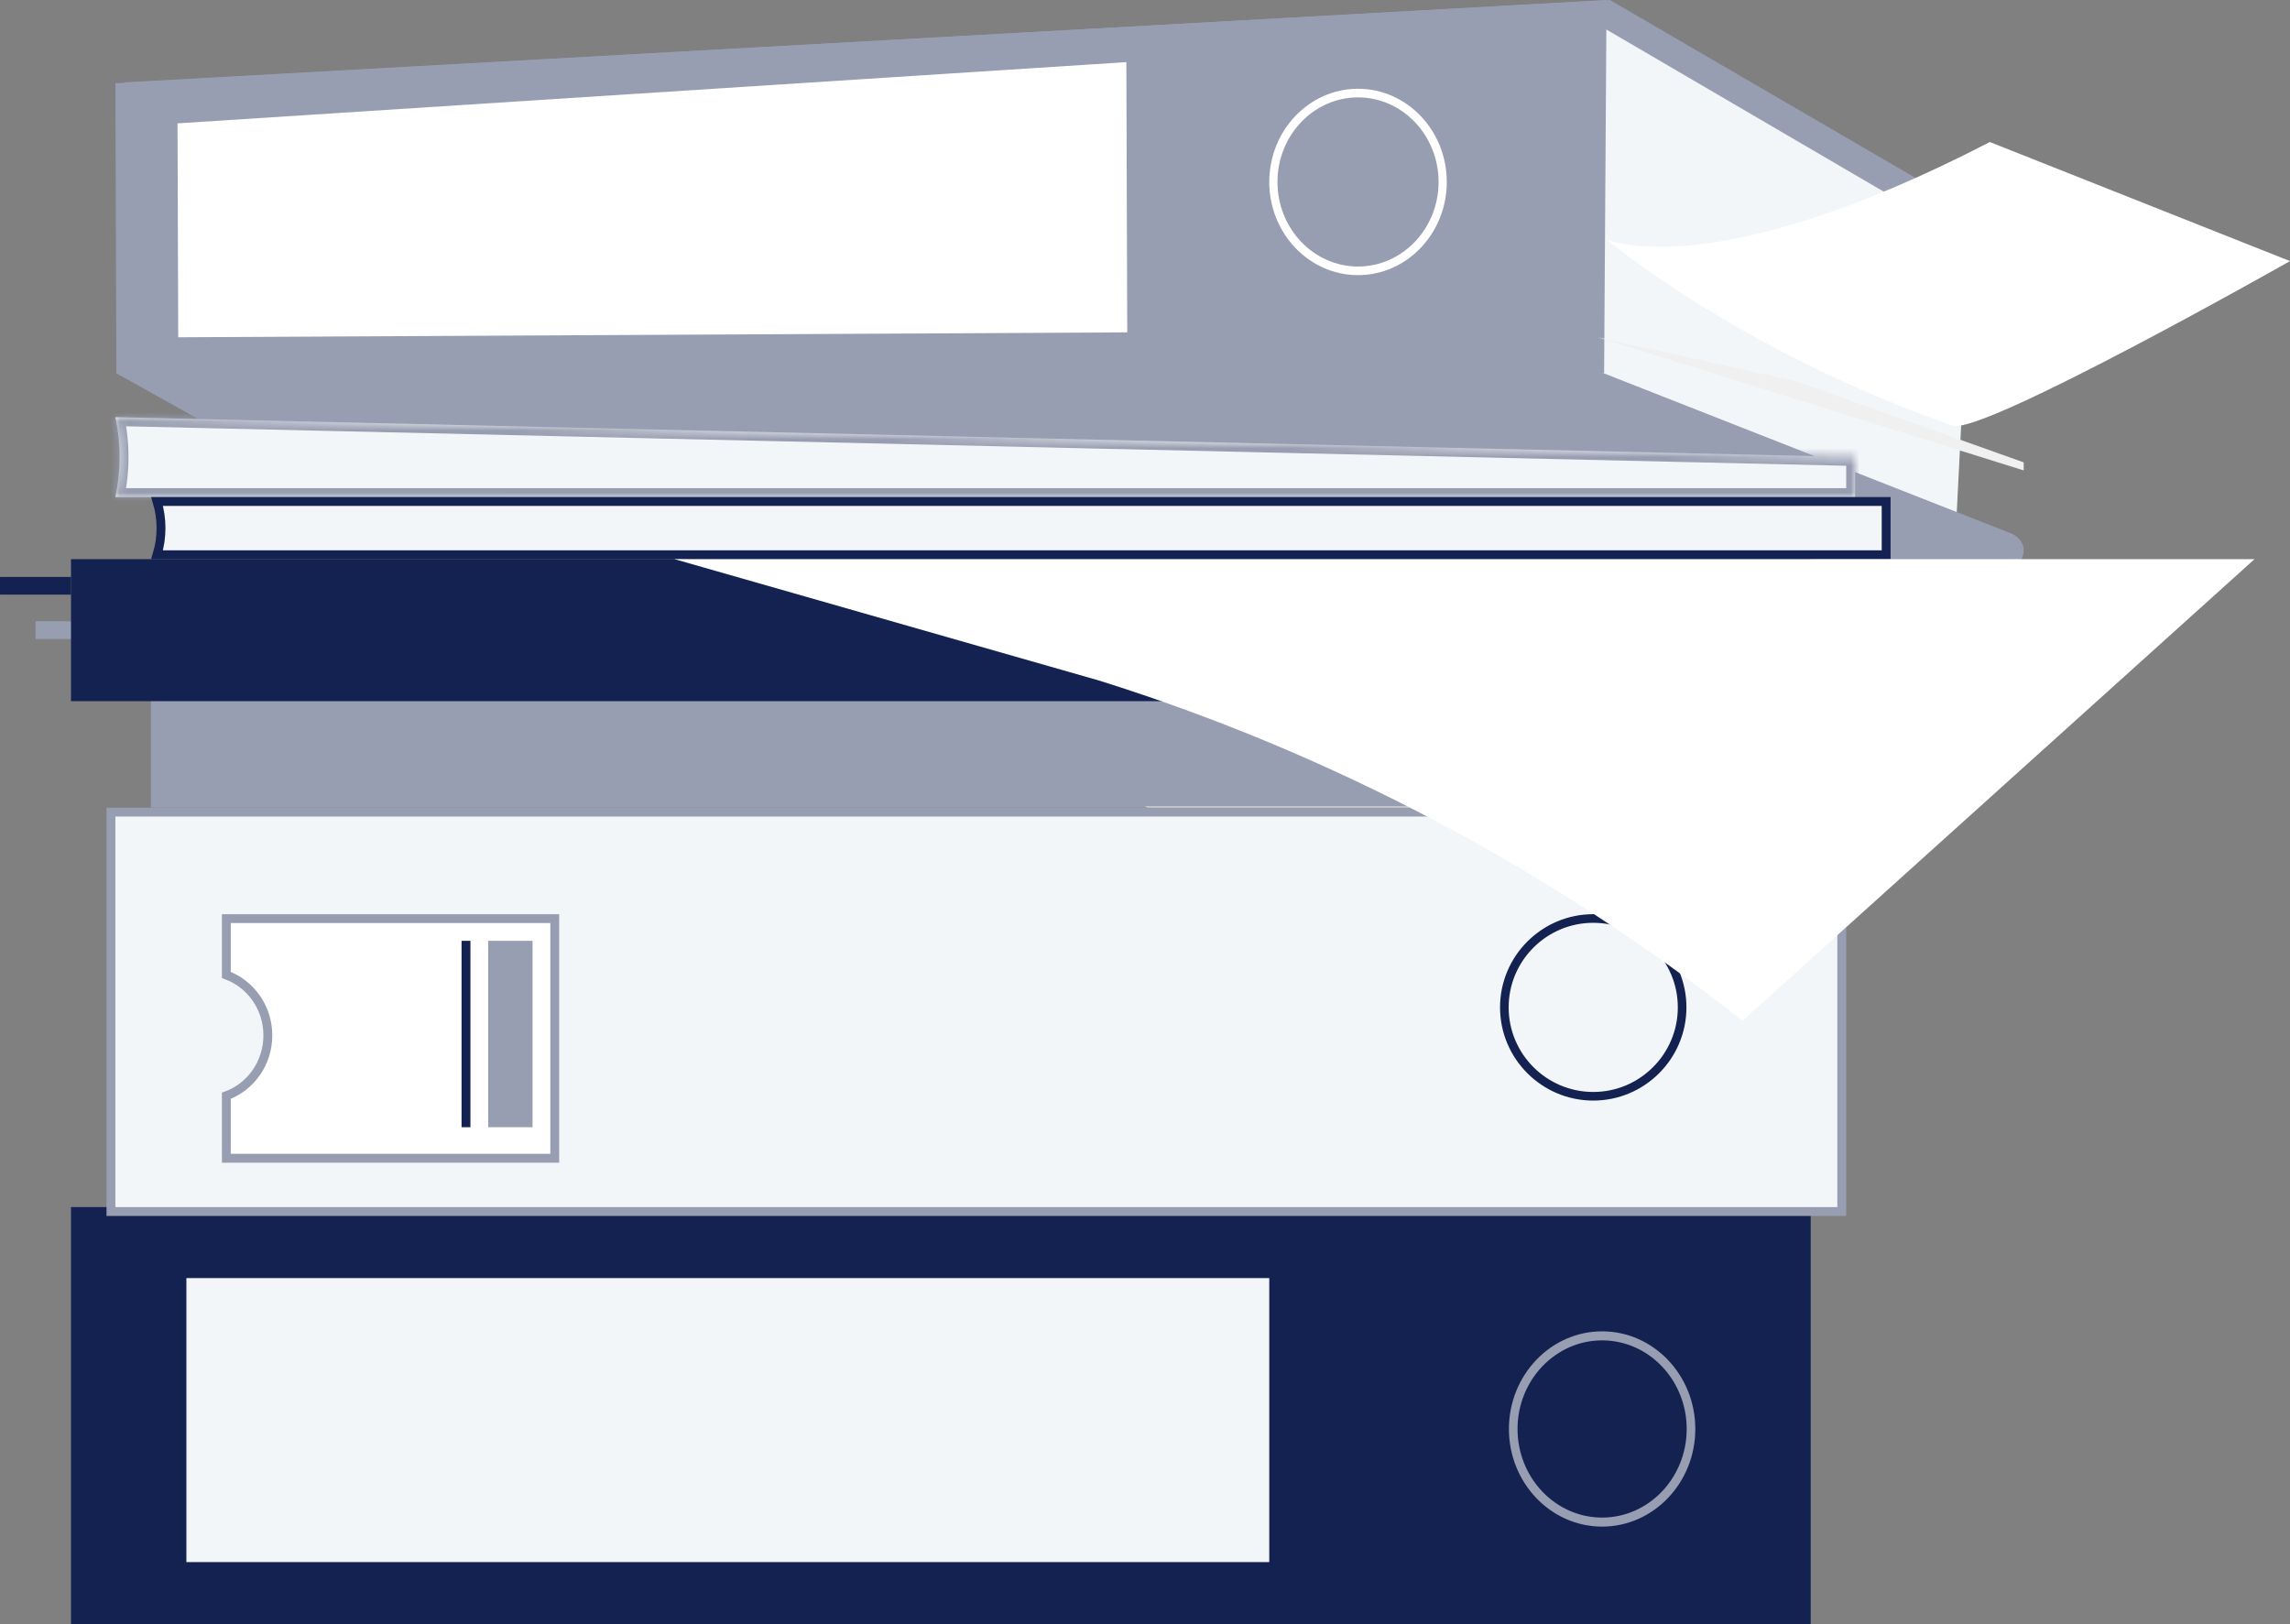 <svg width="258" height="183" viewBox="0 0 258 183" fill="none" xmlns="http://www.w3.org/2000/svg">
<rect x="0" y="0" width="258" height="183" fill="#808080" stroke="none"/>
<path d="M8 67H0.061L0 66.957V65.043L0.061 65H8V67Z" fill="#142251"/>
<path d="M10 72H4.046L4 71.957V70.043L4.046 70H10V72Z" fill="#989EB1"/>
<path d="M181.381 0L234.614 30.997C237.388 32.767 235.62 36 232.632 36L31.127 31.718L14 9.283L181.381 0Z" fill="#989EB1"/>
<path d="M178.766 44.518L177 1L222 27.304L220.39 59L178.766 44.518Z" fill="#F3F6F9"/>
<path d="M180.543 42L226.51 60.073C228.909 61.019 228.251 64.118 225.68 63.996L36.348 55.023L13 42H180.543Z" fill="#989EB1"/>
<path d="M181 0L13 9.383L13.109 42H180.726L181 0Z" fill="#989EB1"/>
<path d="M20.079 38L20 13.899L126.899 7L127 37.448L20.079 38Z" fill="white"/>
<path d="M8 183H204V136H8V183Z" fill="#142251"/>
<path d="M12.5 136.5H207.5V91.5H12.5V136.5Z" fill="#F3F6F9" stroke="#989EB1"/>
<path d="M17 91H212V75H17V91Z" fill="#989EB1"/>
<path d="M8 79H204V63H8V79Z" fill="#142251"/>
<mask id="path-12-inside-1_0_5638" fill="white">
<path d="M209 56H13C13.636 53.046 13.636 49.953 13 47L209 51.5V56Z"/>
</mask>
<path d="M209 56H13C13.636 53.046 13.636 49.953 13 47L209 51.5V56Z" fill="#F3F6F9"/>
<path d="M13 56V57H11.762L12.022 55.79L13 56ZM13 47L12.022 47.211L11.756 45.971L13.023 46L13 47ZM209 51.5L209.023 50.5L210 50.522V51.5H209ZM209 57H13V55H209V57ZM12.022 55.79C12.628 52.974 12.628 50.025 12.022 47.211L13.978 46.789C14.643 49.881 14.643 53.118 13.978 56.21L12.022 55.79ZM13.023 46L209.023 50.5L208.977 52.499L12.977 48L13.023 46ZM210 51.5V56H208V51.5H210Z" fill="#989EB1" mask="url(#path-12-inside-1_0_5638)"/>
<path d="M17.697 56.5C18.288 58.463 18.288 60.537 17.697 62.5H212.5V56.5H17.697Z" fill="#F3F6F9" stroke="#142251"/>
<path d="M143 176H21V144H143V176Z" fill="#F3F6F9"/>
<path d="M180.5 151.017C175.246 151.017 170.971 155.496 170.971 161C170.971 166.504 175.246 170.983 180.5 170.983C185.755 170.983 190.029 166.504 190.029 161C190.029 155.496 185.755 151.017 180.5 151.017ZM180.5 172C174.71 172 170 167.066 170 161C170 154.934 174.71 150 180.5 150C186.29 150 191 154.934 191 161C191 167.066 186.29 172 180.5 172Z" fill="#989EB1"/>
<path d="M179.5 103.971C174.245 103.971 169.971 108.246 169.971 113.5C169.971 118.754 174.245 123.029 179.5 123.029C184.755 123.029 189.029 118.754 189.029 113.5C189.029 108.246 184.755 103.971 179.5 103.971ZM179.5 124C173.71 124 169 119.29 169 113.5C169 107.71 173.71 103 179.5 103C185.29 103 190 107.71 190 113.5C190 119.29 185.29 124 179.5 124Z" fill="#142251"/>
<path d="M153 10.971C147.996 10.971 143.925 15.246 143.925 20.5C143.925 25.755 147.996 30.029 153 30.029C158.004 30.029 162.075 25.755 162.075 20.5C162.075 15.246 158.004 10.971 153 10.971ZM153 31C147.486 31 143 26.29 143 20.5C143 14.711 147.486 10 153 10C158.514 10 163 14.711 163 20.5C163 26.29 158.514 31 153 31Z" fill="white"/>
<path d="M181 26.966C181 26.966 192.604 32.357 224.181 16L258 29.417C258 29.417 223.268 49.096 219.997 47.952C195.814 39.491 181 26.966 181 26.966Z" fill="white"/>
<path d="M202.43 42.983L228 52.095V53L180 38L202.43 42.983Z" fill="#F0F0F0"/>
<path d="M171 91H129.279C129.18 90.943 129.081 90.886 128.981 90.828H170.592C170.728 90.885 170.865 90.943 171 91ZM77.603 63.035H76.073C76.024 63.012 76 63 76 63C76.526 63.004 77.06 63.016 77.603 63.035Z" fill="#CCCCCC"/>
<path d="M196.313 115C174.599 97.891 150.074 84.919 123.903 76.698L76 63H254L196.313 115Z" fill="white"/>
<path d="M25.5 103.5V109.851C28.23 110.846 30.176 113.52 30.176 116.655C30.176 119.79 28.23 122.464 25.5 123.458V130.5H62.5V103.5H25.5Z" fill="white" stroke="#989EB1"/>
<path d="M53 127H52V106H53V127Z" fill="#142251"/>
<path d="M60 127H55V106H60V127Z" fill="#989EB1"/>
</svg>
